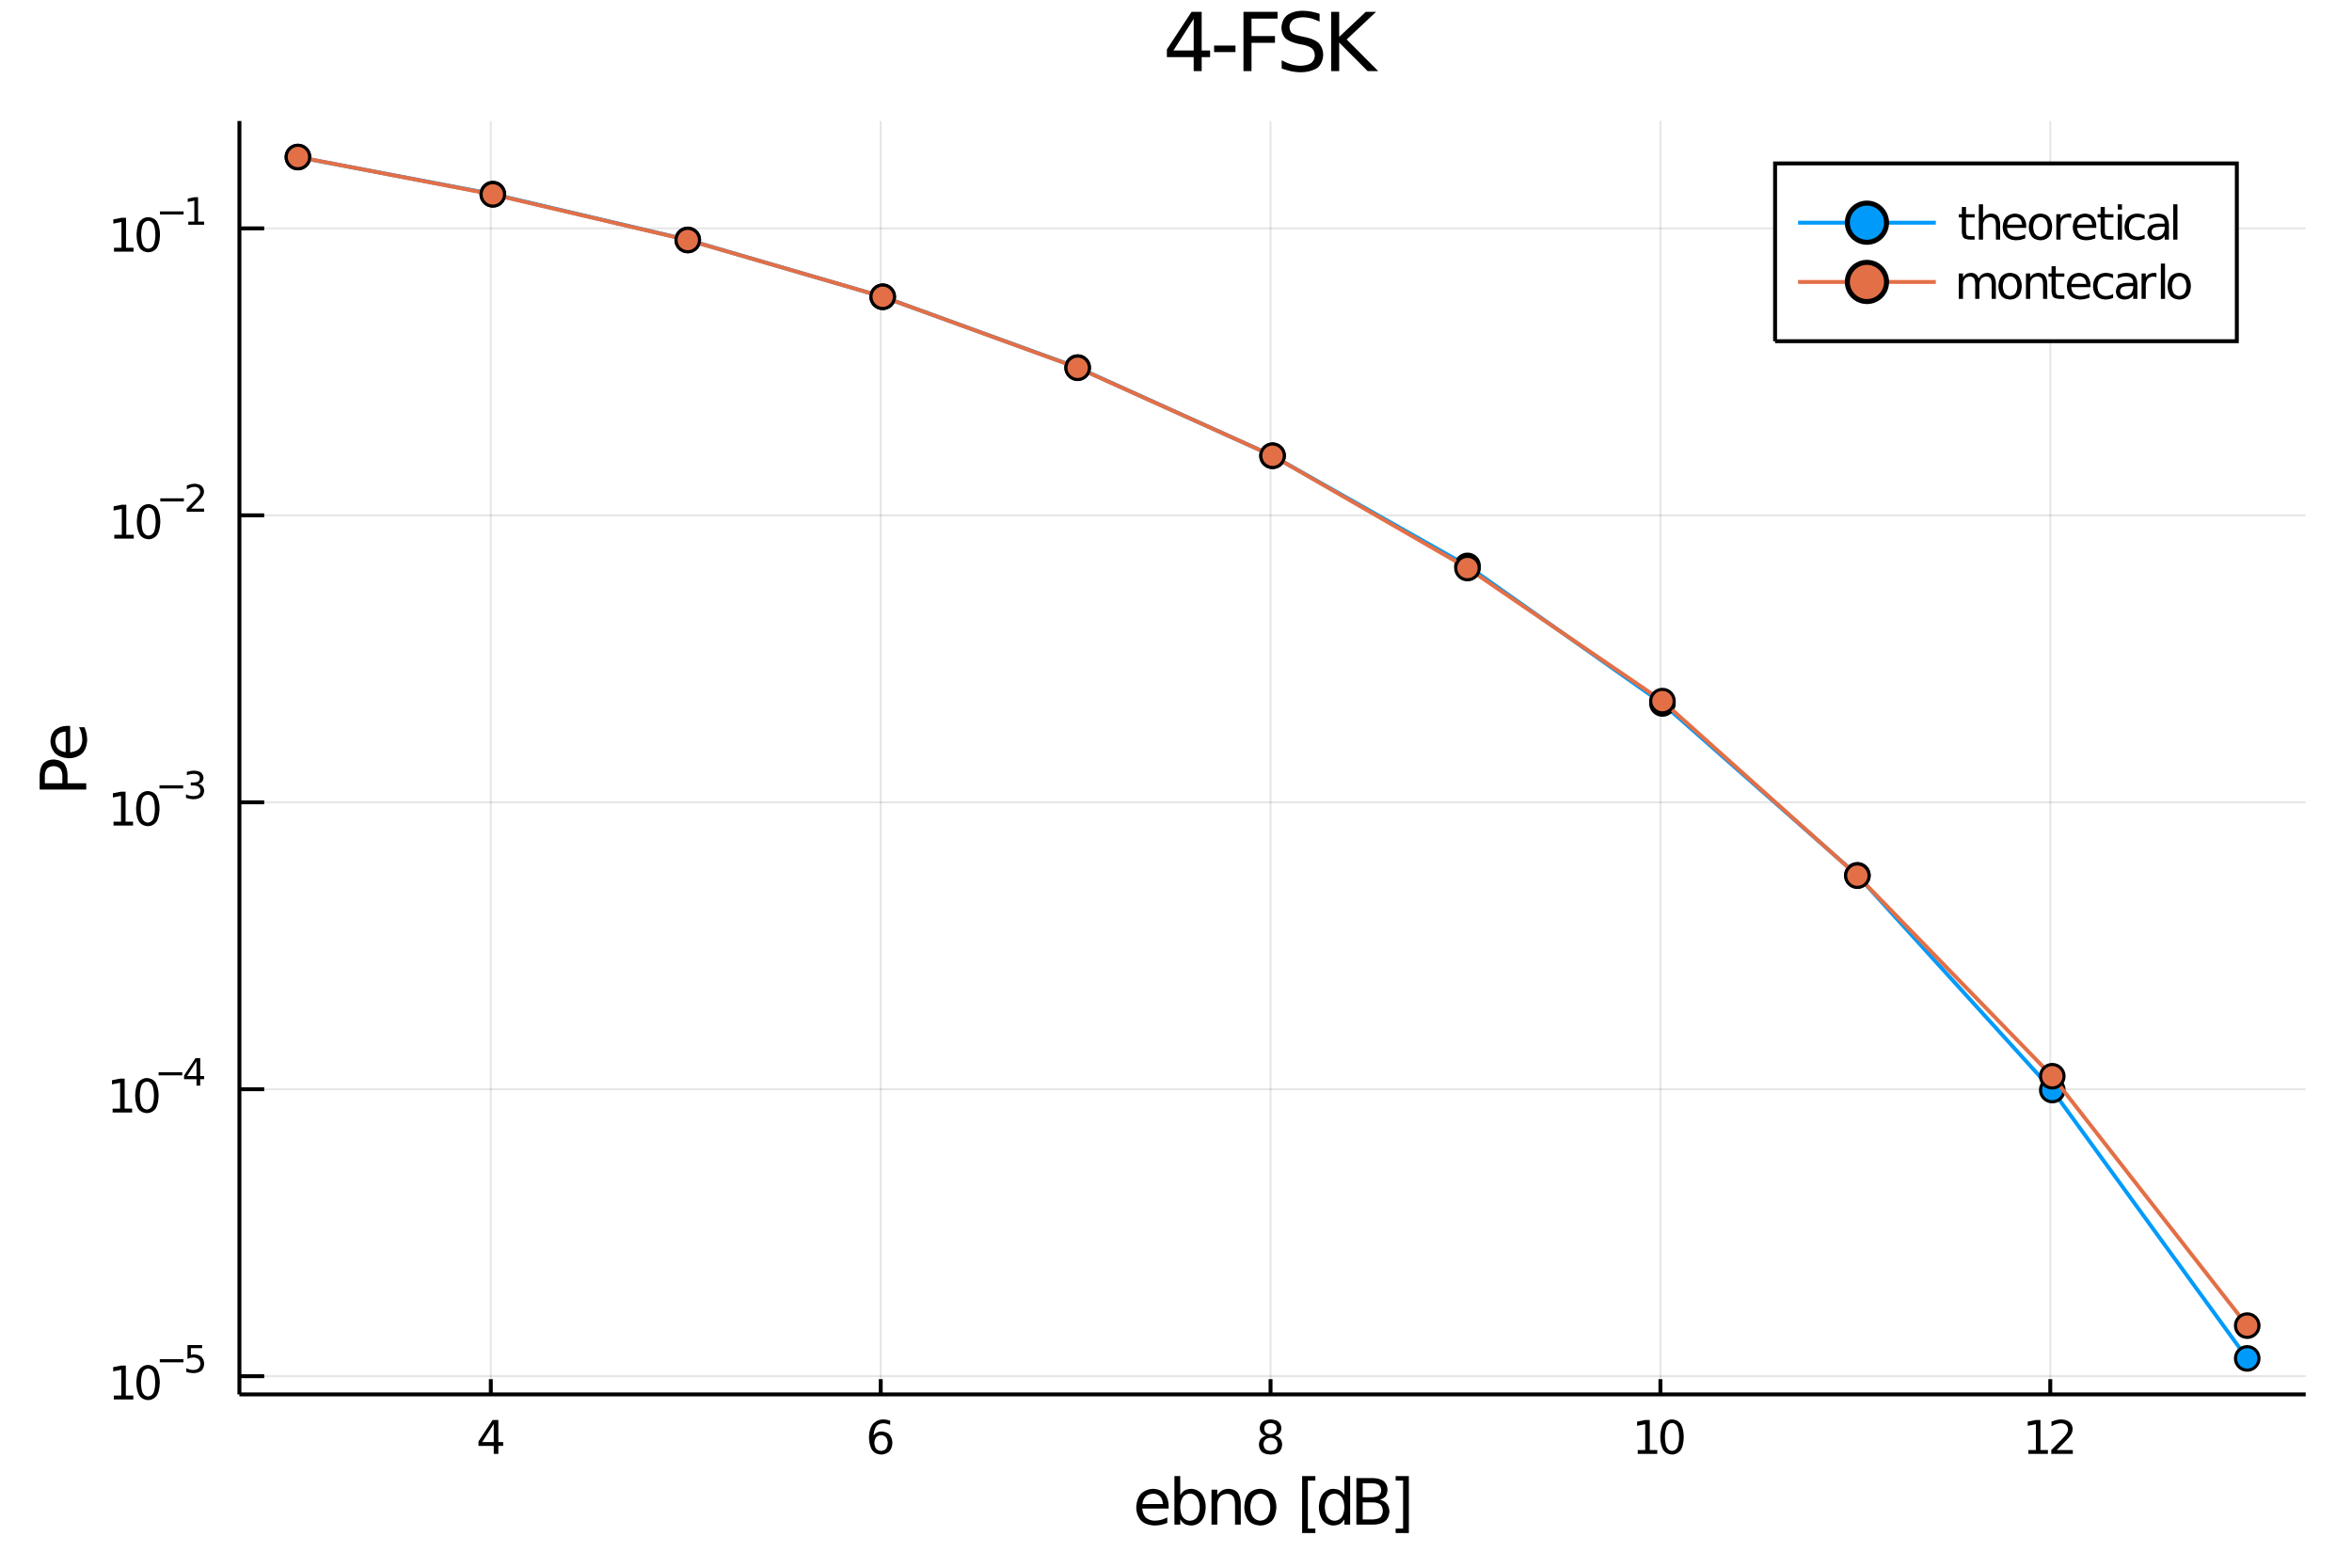 <?xml version="1.0" encoding="UTF-8"?>
<svg xmlns="http://www.w3.org/2000/svg" xmlns:xlink="http://www.w3.org/1999/xlink" width="600pt" height="400pt" viewBox="0 0 600 400" version="1.1">
<g id="surface1">
<rect x="0" y="0" width="600" height="400" style="fill:rgb(100%,100%,100%);fill-opacity:1;stroke:none;"/>
<path style=" stroke:none;fill-rule:evenodd;fill:rgb(100%,100%,100%);fill-opacity:1;" d="M 61.078 355.789 L 588.191 355.789 L 588.191 30.871 L 61.078 30.871 "/>
<path style="fill:none;stroke-width:0.5;stroke-linecap:butt;stroke-linejoin:miter;stroke:rgb(0%,0%,0%);stroke-opacity:0.098;stroke-miterlimit:10;" d="M 125.211 44.211 L 125.211 369.129 " transform="matrix(1,0,0,-1,0,400)"/>
<path style="fill:none;stroke-width:0.5;stroke-linecap:butt;stroke-linejoin:miter;stroke:rgb(0%,0%,0%);stroke-opacity:0.098;stroke-miterlimit:10;" d="M 224.672 44.211 L 224.672 369.129 " transform="matrix(1,0,0,-1,0,400)"/>
<path style="fill:none;stroke-width:0.5;stroke-linecap:butt;stroke-linejoin:miter;stroke:rgb(0%,0%,0%);stroke-opacity:0.098;stroke-miterlimit:10;" d="M 324.121 44.211 L 324.121 369.129 " transform="matrix(1,0,0,-1,0,400)"/>
<path style="fill:none;stroke-width:0.5;stroke-linecap:butt;stroke-linejoin:miter;stroke:rgb(0%,0%,0%);stroke-opacity:0.098;stroke-miterlimit:10;" d="M 423.578 44.211 L 423.578 369.129 " transform="matrix(1,0,0,-1,0,400)"/>
<path style="fill:none;stroke-width:0.5;stroke-linecap:butt;stroke-linejoin:miter;stroke:rgb(0%,0%,0%);stroke-opacity:0.098;stroke-miterlimit:10;" d="M 523.031 44.211 L 523.031 369.129 " transform="matrix(1,0,0,-1,0,400)"/>
<path style="fill:none;stroke-width:1;stroke-linecap:butt;stroke-linejoin:miter;stroke:rgb(0%,0%,0%);stroke-opacity:1;stroke-miterlimit:10;" d="M 61.078 44.211 L 588.191 44.211 " transform="matrix(1,0,0,-1,0,400)"/>
<path style="fill:none;stroke-width:1;stroke-linecap:butt;stroke-linejoin:miter;stroke:rgb(0%,0%,0%);stroke-opacity:1;stroke-miterlimit:10;" d="M 125.211 44.211 L 125.211 48.102 " transform="matrix(1,0,0,-1,0,400)"/>
<path style="fill:none;stroke-width:1;stroke-linecap:butt;stroke-linejoin:miter;stroke:rgb(0%,0%,0%);stroke-opacity:1;stroke-miterlimit:10;" d="M 224.672 44.211 L 224.672 48.102 " transform="matrix(1,0,0,-1,0,400)"/>
<path style="fill:none;stroke-width:1;stroke-linecap:butt;stroke-linejoin:miter;stroke:rgb(0%,0%,0%);stroke-opacity:1;stroke-miterlimit:10;" d="M 324.121 44.211 L 324.121 48.102 " transform="matrix(1,0,0,-1,0,400)"/>
<path style="fill:none;stroke-width:1;stroke-linecap:butt;stroke-linejoin:miter;stroke:rgb(0%,0%,0%);stroke-opacity:1;stroke-miterlimit:10;" d="M 423.578 44.211 L 423.578 48.102 " transform="matrix(1,0,0,-1,0,400)"/>
<path style="fill:none;stroke-width:1;stroke-linecap:butt;stroke-linejoin:miter;stroke:rgb(0%,0%,0%);stroke-opacity:1;stroke-miterlimit:10;" d="M 523.031 44.211 L 523.031 48.102 " transform="matrix(1,0,0,-1,0,400)"/>
<path style=" stroke:none;fill-rule:evenodd;fill:rgb(0%,0%,0%);fill-opacity:1;" d="M 125.961 363.34 L 123.012 367.949 L 125.961 367.949 L 125.961 363.34 M 125.66 362.32 L 127.129 362.32 L 127.129 367.949 L 128.359 367.949 L 128.359 368.93 L 127.129 368.93 L 127.129 370.961 L 125.961 370.961 L 125.961 368.93 L 122.059 368.93 L 122.059 367.801 Z M 125.66 362.32 "/>
<path style=" stroke:none;fill-rule:evenodd;fill:rgb(0%,0%,0%);fill-opacity:1;" d="M 224.77 366.18 C 224.77 366.18 223.98 366.18 223.52 366.719 C 223.52 366.719 223.059 367.25 223.059 368.191 C 223.059 368.191 223.059 369.121 223.52 369.672 C 223.52 369.672 223.98 370.199 224.77 370.199 C 224.77 370.199 225.551 370.199 226.012 369.672 C 226.012 369.672 226.469 369.121 226.469 368.191 C 226.469 368.191 226.469 367.25 226.012 366.719 C 226.012 366.719 225.551 366.18 224.77 366.18 M 227.09 362.512 L 227.09 363.578 C 227.09 363.578 226.648 363.371 226.199 363.262 C 226.199 363.262 225.75 363.148 225.309 363.148 C 225.309 363.148 224.148 363.148 223.539 363.93 C 223.539 363.93 222.93 364.711 222.852 366.289 C 222.852 366.289 223.191 365.789 223.699 365.52 C 223.699 365.52 224.219 365.25 224.84 365.25 C 224.84 365.25 226.141 365.25 226.891 366.039 C 226.891 366.039 227.648 366.828 227.648 368.191 C 227.648 368.191 227.648 369.52 226.859 370.328 C 226.859 370.328 226.07 371.129 224.77 371.129 C 224.77 371.129 223.27 371.129 222.48 369.98 C 222.48 369.98 221.68 368.828 221.68 366.648 C 221.68 366.648 221.68 364.602 222.648 363.391 C 222.648 363.391 223.629 362.172 225.262 362.172 C 225.262 362.172 225.699 362.172 226.148 362.25 C 226.148 362.25 226.602 362.34 227.09 362.512 Z M 227.09 362.512 "/>
<path style=" stroke:none;fill-rule:evenodd;fill:rgb(0%,0%,0%);fill-opacity:1;" d="M 324.121 366.859 C 324.121 366.859 323.289 366.859 322.809 367.309 C 322.809 367.309 322.328 367.75 322.328 368.531 C 322.328 368.531 322.328 369.309 322.809 369.762 C 322.809 369.762 323.289 370.199 324.121 370.199 C 324.121 370.199 324.949 370.199 325.43 369.762 C 325.43 369.762 325.91 369.309 325.91 368.531 C 325.91 368.531 325.91 367.75 325.43 367.309 C 325.43 367.309 324.961 366.859 324.121 366.859 M 322.949 366.359 C 322.949 366.359 322.199 366.18 321.781 365.66 C 321.781 365.66 321.359 365.148 321.359 364.41 C 321.359 364.41 321.359 363.371 322.102 362.77 C 322.102 362.77 322.84 362.172 324.121 362.172 C 324.121 362.172 325.41 362.172 326.148 362.77 C 326.148 362.77 326.879 363.371 326.879 364.41 C 326.879 364.41 326.879 365.148 326.461 365.66 C 326.461 365.66 326.039 366.18 325.301 366.359 C 325.301 366.359 326.141 366.559 326.609 367.129 C 326.609 367.129 327.078 367.699 327.078 368.531 C 327.078 368.531 327.078 369.789 326.309 370.461 C 326.309 370.461 325.551 371.129 324.121 371.129 C 324.121 371.129 322.691 371.129 321.922 370.461 C 321.922 370.461 321.16 369.789 321.16 368.531 C 321.16 368.531 321.16 367.699 321.629 367.129 C 321.629 367.129 322.109 366.559 322.949 366.359 M 322.52 364.52 C 322.52 364.52 322.52 365.191 322.941 365.559 C 322.941 365.559 323.359 365.941 324.121 365.941 C 324.121 365.941 324.871 365.941 325.301 365.559 C 325.301 365.559 325.719 365.191 325.719 364.52 C 325.719 364.52 325.719 363.84 325.301 363.469 C 325.301 363.469 324.871 363.09 324.121 363.09 C 324.121 363.09 323.359 363.09 322.941 363.469 C 322.941 363.469 322.52 363.84 322.52 364.52 Z M 322.52 364.52 "/>
<path style=" stroke:none;fill-rule:evenodd;fill:rgb(0%,0%,0%);fill-opacity:1;" d="M 417.789 369.98 L 419.699 369.98 L 419.699 363.391 L 417.629 363.801 L 417.629 362.738 L 419.691 362.32 L 420.859 362.32 L 420.859 369.98 L 422.77 369.98 L 422.77 370.961 L 417.789 370.961 Z M 417.789 369.98 "/>
<path style=" stroke:none;fill-rule:evenodd;fill:rgb(0%,0%,0%);fill-opacity:1;" d="M 426.539 363.09 C 426.539 363.09 425.641 363.09 425.18 363.98 C 425.18 363.98 424.73 364.871 424.73 366.648 C 424.73 366.648 424.73 368.43 425.18 369.32 C 425.18 369.32 425.641 370.199 426.539 370.199 C 426.539 370.199 427.449 370.199 427.898 369.32 C 427.898 369.32 428.359 368.43 428.359 366.648 C 428.359 366.648 428.359 364.871 427.898 363.98 C 427.898 363.98 427.449 363.09 426.539 363.09 M 426.539 362.172 C 426.539 362.172 427.988 362.172 428.762 363.32 C 428.762 363.32 429.52 364.461 429.52 366.648 C 429.52 366.648 429.52 368.828 428.762 369.98 C 428.762 369.98 427.988 371.129 426.539 371.129 C 426.539 371.129 425.09 371.129 424.32 369.98 C 424.32 369.98 423.551 368.828 423.551 366.648 C 423.551 366.648 423.551 364.461 424.32 363.32 C 424.32 363.32 425.09 362.172 426.539 362.172 Z M 426.539 362.172 "/>
<path style=" stroke:none;fill-rule:evenodd;fill:rgb(0%,0%,0%);fill-opacity:1;" d="M 517.449 369.98 L 519.359 369.98 L 519.359 363.391 L 517.281 363.801 L 517.281 362.738 L 519.352 362.32 L 520.52 362.32 L 520.52 369.98 L 522.43 369.98 L 522.43 370.961 L 517.449 370.961 Z M 517.449 369.98 "/>
<path style=" stroke:none;fill-rule:evenodd;fill:rgb(0%,0%,0%);fill-opacity:1;" d="M 524.699 369.98 L 528.781 369.98 L 528.781 370.961 L 523.289 370.961 L 523.289 369.98 C 523.289 369.98 523.961 369.289 525.109 368.129 C 525.109 368.129 526.262 366.969 526.551 366.629 C 526.551 366.629 527.109 366 527.328 365.57 C 527.328 365.57 527.559 365.129 527.559 364.711 C 527.559 364.711 527.559 364.02 527.07 363.578 C 527.07 363.578 526.59 363.148 525.82 363.148 C 525.82 363.148 525.27 363.148 524.648 363.34 C 524.648 363.34 524.051 363.531 523.352 363.922 L 523.352 362.738 C 523.352 362.738 524.059 362.461 524.672 362.309 C 524.672 362.309 525.289 362.172 525.789 362.172 C 525.789 362.172 527.141 362.172 527.941 362.84 C 527.941 362.84 528.73 363.512 528.73 364.629 C 528.73 364.629 528.73 365.16 528.531 365.641 C 528.531 365.641 528.328 366.121 527.809 366.77 C 527.809 366.77 527.66 366.941 526.891 367.738 C 526.891 367.738 526.109 368.539 524.699 369.98 Z M 524.699 369.98 "/>
<path style=" stroke:none;fill-rule:evenodd;fill:rgb(0%,0%,0%);fill-opacity:1;" d="M 298.121 384.191 L 298.121 384.91 L 291.391 384.91 C 291.391 384.91 291.488 386.422 292.301 387.211 C 292.301 387.211 293.121 388 294.57 388 C 294.57 388 295.422 388 296.211 387.789 C 296.211 387.789 297 387.59 297.781 387.172 L 297.781 388.559 C 297.781 388.559 296.988 388.891 296.172 389.07 C 296.172 389.07 295.34 389.238 294.488 389.238 C 294.488 389.238 292.352 389.238 291.109 388 C 291.109 388 289.859 386.762 289.859 384.641 C 289.859 384.641 289.859 382.449 291.039 381.172 C 291.039 381.172 292.23 379.879 294.23 379.879 C 294.23 379.879 296.031 379.879 297.07 381.051 C 297.07 381.051 298.121 382.199 298.121 384.191 M 296.66 383.762 C 296.66 383.762 296.641 382.559 295.98 381.84 C 295.98 381.84 295.328 381.129 294.25 381.129 C 294.25 381.129 293.02 381.129 292.281 381.82 C 292.281 381.82 291.551 382.512 291.441 383.77 Z M 296.66 383.762 "/>
<path style=" stroke:none;fill-rule:evenodd;fill:rgb(0%,0%,0%);fill-opacity:1;" d="M 306.059 384.559 C 306.059 384.559 306.059 382.949 305.391 382.031 C 305.391 382.031 304.73 381.109 303.57 381.109 C 303.57 381.109 302.398 381.109 301.738 382.031 C 301.738 382.031 301.078 382.949 301.078 384.559 C 301.078 384.559 301.078 386.18 301.738 387.102 C 301.738 387.102 302.398 388.02 303.57 388.02 C 303.57 388.02 304.73 388.02 305.391 387.102 C 305.391 387.102 306.059 386.18 306.059 384.559 M 301.078 381.449 C 301.078 381.449 301.539 380.66 302.238 380.27 C 302.238 380.27 302.949 379.879 303.922 379.879 C 303.922 379.879 305.551 379.879 306.559 381.172 C 306.559 381.172 307.578 382.461 307.578 384.559 C 307.578 384.559 307.578 386.66 306.559 387.949 C 306.559 387.949 305.551 389.238 303.922 389.238 C 303.922 389.238 302.949 389.238 302.238 388.859 C 302.238 388.859 301.539 388.469 301.078 387.672 L 301.078 389.012 L 299.602 389.012 L 299.602 376.629 L 301.078 376.629 Z M 301.078 381.449 "/>
<path style=" stroke:none;fill-rule:evenodd;fill:rgb(0%,0%,0%);fill-opacity:1;" d="M 316.52 383.629 L 316.52 389.012 L 315.059 389.012 L 315.059 383.68 C 315.059 383.68 315.059 382.41 314.559 381.789 C 314.559 381.789 314.07 381.16 313.078 381.16 C 313.078 381.16 311.898 381.16 311.211 381.91 C 311.211 381.91 310.531 382.672 310.531 383.969 L 310.531 389.012 L 309.059 389.012 L 309.059 380.102 L 310.531 380.102 L 310.531 381.48 C 310.531 381.48 311.051 380.68 311.762 380.281 C 311.762 380.281 312.48 379.879 313.41 379.879 C 313.41 379.879 314.949 379.879 315.73 380.84 C 315.73 380.84 316.52 381.789 316.52 383.629 Z M 316.52 383.629 "/>
<path style=" stroke:none;fill-rule:evenodd;fill:rgb(0%,0%,0%);fill-opacity:1;" d="M 321.512 381.129 C 321.512 381.129 320.328 381.129 319.648 382.051 C 319.648 382.051 318.961 382.961 318.961 384.559 C 318.961 384.559 318.961 386.16 319.641 387.09 C 319.641 387.09 320.32 388 321.512 388 C 321.512 388 322.68 388 323.359 387.078 C 323.359 387.078 324.051 386.148 324.051 384.559 C 324.051 384.559 324.051 382.98 323.359 382.059 C 323.359 382.059 322.68 381.129 321.512 381.129 M 321.512 379.879 C 321.512 379.879 323.422 379.879 324.512 381.129 C 324.512 381.129 325.602 382.371 325.602 384.559 C 325.602 384.559 325.602 386.75 324.512 388 C 324.512 388 323.422 389.238 321.512 389.238 C 321.512 389.238 319.59 389.238 318.5 388 C 318.5 388 317.422 386.75 317.422 384.559 C 317.422 384.559 317.422 382.371 318.5 381.129 C 318.5 381.129 319.59 379.879 321.512 379.879 Z M 321.512 379.879 "/>
<path style=" stroke:none;fill-rule:evenodd;fill:rgb(0%,0%,0%);fill-opacity:1;" d="M 332.18 376.629 L 335.551 376.629 L 335.551 377.77 L 333.641 377.77 L 333.641 390.02 L 335.551 390.02 L 335.551 391.16 L 332.18 391.16 Z M 332.18 376.629 "/>
<path style=" stroke:none;fill-rule:evenodd;fill:rgb(0%,0%,0%);fill-opacity:1;" d="M 342.949 381.449 L 342.949 376.629 L 344.422 376.629 L 344.422 389.012 L 342.949 389.012 L 342.949 387.672 C 342.949 387.672 342.488 388.469 341.781 388.859 C 341.781 388.859 341.078 389.238 340.102 389.238 C 340.102 389.238 338.48 389.238 337.461 387.949 C 337.461 387.949 336.449 386.66 336.449 384.559 C 336.449 384.559 336.449 382.461 337.461 381.172 C 337.461 381.172 338.48 379.879 340.102 379.879 C 340.102 379.879 341.078 379.879 341.781 380.27 C 341.781 380.27 342.488 380.66 342.949 381.449 M 337.969 384.559 C 337.969 384.559 337.969 386.18 338.629 387.102 C 338.629 387.102 339.289 388.02 340.461 388.02 C 340.461 388.02 341.621 388.02 342.289 387.102 C 342.289 387.102 342.949 386.18 342.949 384.559 C 342.949 384.559 342.949 382.949 342.289 382.031 C 342.289 382.031 341.621 381.109 340.461 381.109 C 340.461 381.109 339.289 381.109 338.629 382.031 C 338.629 382.031 337.969 382.949 337.969 384.559 Z M 337.969 384.559 "/>
<path style=" stroke:none;fill-rule:evenodd;fill:rgb(0%,0%,0%);fill-opacity:1;" d="M 347.629 383.34 L 347.629 387.691 L 350.199 387.691 C 350.199 387.691 351.5 387.691 352.121 387.16 C 352.121 387.16 352.75 386.621 352.75 385.512 C 352.75 385.512 352.75 384.398 352.121 383.871 C 352.121 383.871 351.5 383.34 350.199 383.34 L 347.629 383.34 M 347.629 378.449 L 347.629 382.031 L 350 382.031 C 350 382.031 351.18 382.031 351.75 381.59 C 351.75 381.59 352.34 381.148 352.34 380.238 C 352.34 380.238 352.34 379.34 351.75 378.898 C 351.75 378.898 351.18 378.449 350 378.449 L 347.629 378.449 M 346.02 377.129 L 350.121 377.129 C 350.121 377.129 351.961 377.129 352.961 377.891 C 352.961 377.891 353.949 378.66 353.949 380.07 C 353.949 380.07 353.949 381.16 353.441 381.801 C 353.441 381.801 352.93 382.449 351.949 382.609 C 351.949 382.609 353.129 382.859 353.781 383.672 C 353.781 383.672 354.441 384.48 354.441 385.68 C 354.441 385.68 354.441 387.281 353.359 388.141 C 353.359 388.141 352.281 389.012 350.281 389.012 L 346.02 389.012 Z M 346.02 377.129 "/>
<path style=" stroke:none;fill-rule:evenodd;fill:rgb(0%,0%,0%);fill-opacity:1;" d="M 359.398 376.629 L 359.398 391.16 L 356.031 391.16 L 356.031 390.02 L 357.93 390.02 L 357.93 377.77 L 356.031 377.77 L 356.031 376.629 Z M 359.398 376.629 "/>
<path style="fill:none;stroke-width:0.5;stroke-linecap:butt;stroke-linejoin:miter;stroke:rgb(0%,0%,0%);stroke-opacity:0.098;stroke-miterlimit:10;" d="M 61.078 48.859 L 588.191 48.859 " transform="matrix(1,0,0,-1,0,400)"/>
<path style="fill:none;stroke-width:0.5;stroke-linecap:butt;stroke-linejoin:miter;stroke:rgb(0%,0%,0%);stroke-opacity:0.098;stroke-miterlimit:10;" d="M 61.078 122.078 L 588.191 122.078 " transform="matrix(1,0,0,-1,0,400)"/>
<path style="fill:none;stroke-width:0.5;stroke-linecap:butt;stroke-linejoin:miter;stroke:rgb(0%,0%,0%);stroke-opacity:0.098;stroke-miterlimit:10;" d="M 61.078 195.289 L 588.191 195.289 " transform="matrix(1,0,0,-1,0,400)"/>
<path style="fill:none;stroke-width:0.5;stroke-linecap:butt;stroke-linejoin:miter;stroke:rgb(0%,0%,0%);stroke-opacity:0.098;stroke-miterlimit:10;" d="M 61.078 268.512 L 588.191 268.512 " transform="matrix(1,0,0,-1,0,400)"/>
<path style="fill:none;stroke-width:0.5;stroke-linecap:butt;stroke-linejoin:miter;stroke:rgb(0%,0%,0%);stroke-opacity:0.098;stroke-miterlimit:10;" d="M 61.078 341.73 L 588.191 341.73 " transform="matrix(1,0,0,-1,0,400)"/>
<path style="fill:none;stroke-width:1;stroke-linecap:butt;stroke-linejoin:miter;stroke:rgb(0%,0%,0%);stroke-opacity:1;stroke-miterlimit:10;" d="M 61.078 44.211 L 61.078 369.129 " transform="matrix(1,0,0,-1,0,400)"/>
<path style="fill:none;stroke-width:1;stroke-linecap:butt;stroke-linejoin:miter;stroke:rgb(0%,0%,0%);stroke-opacity:1;stroke-miterlimit:10;" d="M 61.078 48.859 L 67.398 48.859 " transform="matrix(1,0,0,-1,0,400)"/>
<path style="fill:none;stroke-width:1;stroke-linecap:butt;stroke-linejoin:miter;stroke:rgb(0%,0%,0%);stroke-opacity:1;stroke-miterlimit:10;" d="M 61.078 122.078 L 67.398 122.078 " transform="matrix(1,0,0,-1,0,400)"/>
<path style="fill:none;stroke-width:1;stroke-linecap:butt;stroke-linejoin:miter;stroke:rgb(0%,0%,0%);stroke-opacity:1;stroke-miterlimit:10;" d="M 61.078 195.289 L 67.398 195.289 " transform="matrix(1,0,0,-1,0,400)"/>
<path style="fill:none;stroke-width:1;stroke-linecap:butt;stroke-linejoin:miter;stroke:rgb(0%,0%,0%);stroke-opacity:1;stroke-miterlimit:10;" d="M 61.078 268.512 L 67.398 268.512 " transform="matrix(1,0,0,-1,0,400)"/>
<path style="fill:none;stroke-width:1;stroke-linecap:butt;stroke-linejoin:miter;stroke:rgb(0%,0%,0%);stroke-opacity:1;stroke-miterlimit:10;" d="M 61.078 341.73 L 67.398 341.73 " transform="matrix(1,0,0,-1,0,400)"/>
<path style=" stroke:none;fill-rule:evenodd;fill:rgb(0%,0%,0%);fill-opacity:1;" d="M 29.031 356.078 L 30.941 356.078 L 30.941 349.488 L 28.871 349.91 L 28.871 348.84 L 30.93 348.43 L 32.102 348.43 L 32.102 356.078 L 34.012 356.078 L 34.012 357.07 L 29.031 357.07 Z M 29.031 356.078 "/>
<path style=" stroke:none;fill-rule:evenodd;fill:rgb(0%,0%,0%);fill-opacity:1;" d="M 37.781 349.199 C 37.781 349.199 36.879 349.199 36.422 350.09 C 36.422 350.09 35.969 350.969 35.969 352.762 C 35.969 352.762 35.969 354.531 36.422 355.422 C 36.422 355.422 36.879 356.309 37.781 356.309 C 37.781 356.309 38.691 356.309 39.141 355.422 C 39.141 355.422 39.602 354.531 39.602 352.762 C 39.602 352.762 39.602 350.969 39.141 350.09 C 39.141 350.09 38.691 349.199 37.781 349.199 M 37.781 348.27 C 37.781 348.27 39.23 348.27 39.988 349.422 C 39.988 349.422 40.762 350.57 40.762 352.762 C 40.762 352.762 40.762 354.941 39.988 356.09 C 39.988 356.09 39.23 357.238 37.781 357.238 C 37.781 357.238 36.328 357.238 35.559 356.09 C 35.559 356.09 34.789 354.941 34.789 352.762 C 34.789 352.762 34.789 350.57 35.559 349.422 C 35.559 349.422 36.328 348.27 37.781 348.27 Z M 37.781 348.27 "/>
<path style=" stroke:none;fill-rule:evenodd;fill:rgb(0%,0%,0%);fill-opacity:1;" d="M 40.762 346.801 L 46.789 346.801 L 46.789 347.602 L 40.762 347.602 Z M 40.762 346.801 "/>
<path style=" stroke:none;fill-rule:evenodd;fill:rgb(0%,0%,0%);fill-opacity:1;" d="M 47.828 343.199 L 51.559 343.199 L 51.559 343.988 L 48.699 343.988 L 48.699 345.719 C 48.699 345.719 48.91 345.648 49.109 345.609 C 49.109 345.609 49.32 345.57 49.531 345.57 C 49.531 345.57 50.699 345.57 51.391 346.219 C 51.391 346.219 52.078 346.859 52.078 347.961 C 52.078 347.961 52.078 349.102 51.371 349.73 C 51.371 349.73 50.672 350.352 49.379 350.352 C 49.379 350.352 48.941 350.352 48.48 350.281 C 48.48 350.281 48.02 350.199 47.531 350.051 L 47.531 349.102 C 47.531 349.102 47.961 349.328 48.41 349.441 C 48.41 349.441 48.859 349.551 49.359 349.551 C 49.359 349.551 50.18 349.551 50.648 349.121 C 50.648 349.121 51.129 348.699 51.129 347.961 C 51.129 347.961 51.129 347.23 50.648 346.801 C 50.648 346.801 50.18 346.371 49.359 346.371 C 49.359 346.371 48.98 346.371 48.602 346.461 C 48.602 346.461 48.23 346.539 47.828 346.719 Z M 47.828 343.199 "/>
<path style=" stroke:none;fill-rule:evenodd;fill:rgb(0%,0%,0%);fill-opacity:1;" d="M 28.73 282.871 L 30.641 282.871 L 30.641 276.281 L 28.57 276.691 L 28.57 275.629 L 30.629 275.211 L 31.801 275.211 L 31.801 282.871 L 33.711 282.871 L 33.711 283.852 L 28.73 283.852 Z M 28.73 282.871 "/>
<path style=" stroke:none;fill-rule:evenodd;fill:rgb(0%,0%,0%);fill-opacity:1;" d="M 37.48 275.98 C 37.48 275.98 36.57 275.98 36.121 276.871 C 36.121 276.871 35.672 277.762 35.672 279.539 C 35.672 279.539 35.672 281.32 36.121 282.211 C 36.121 282.211 36.57 283.09 37.48 283.09 C 37.48 283.09 38.391 283.09 38.84 282.211 C 38.84 282.211 39.289 281.32 39.289 279.539 C 39.289 279.539 39.289 277.762 38.84 276.871 C 38.84 276.871 38.391 275.98 37.48 275.98 M 37.48 275.059 C 37.48 275.059 38.93 275.059 39.691 276.211 C 39.691 276.211 40.461 277.352 40.461 279.539 C 40.461 279.539 40.461 281.719 39.691 282.871 C 39.691 282.871 38.93 284.02 37.48 284.02 C 37.48 284.02 36.02 284.02 35.25 282.871 C 35.25 282.871 34.488 281.719 34.488 279.539 C 34.488 279.539 34.488 277.352 35.25 276.211 C 35.25 276.211 36.02 275.059 37.48 275.059 Z M 37.48 275.059 "/>
<path style=" stroke:none;fill-rule:evenodd;fill:rgb(0%,0%,0%);fill-opacity:1;" d="M 40.461 273.578 L 46.488 273.578 L 46.488 274.379 L 40.461 274.379 Z M 40.461 273.578 "/>
<path style=" stroke:none;fill-rule:evenodd;fill:rgb(0%,0%,0%);fill-opacity:1;" d="M 50.129 270.809 L 47.73 274.559 L 50.129 274.559 L 50.129 270.809 M 49.879 269.98 L 51.078 269.98 L 51.078 274.559 L 52.078 274.559 L 52.078 275.352 L 51.078 275.352 L 51.078 277 L 50.129 277 L 50.129 275.352 L 46.961 275.352 L 46.961 274.43 Z M 49.879 269.98 "/>
<path style=" stroke:none;fill-rule:evenodd;fill:rgb(0%,0%,0%);fill-opacity:1;" d="M 28.961 209.648 L 30.871 209.648 L 30.871 203.059 L 28.801 203.48 L 28.801 202.41 L 30.859 202 L 32.031 202 L 32.031 209.648 L 33.941 209.648 L 33.941 210.641 L 28.961 210.641 Z M 28.961 209.648 "/>
<path style=" stroke:none;fill-rule:evenodd;fill:rgb(0%,0%,0%);fill-opacity:1;" d="M 37.711 202.77 C 37.711 202.77 36.801 202.77 36.352 203.66 C 36.352 203.66 35.898 204.539 35.898 206.328 C 35.898 206.328 35.898 208.102 36.352 208.988 C 36.352 208.988 36.801 209.879 37.711 209.879 C 37.711 209.879 38.621 209.879 39.07 208.988 C 39.07 208.988 39.52 208.102 39.52 206.328 C 39.52 206.328 39.52 204.539 39.07 203.66 C 39.07 203.66 38.621 202.77 37.711 202.77 M 37.711 201.84 C 37.711 201.84 39.16 201.84 39.922 202.988 C 39.922 202.988 40.691 204.141 40.691 206.328 C 40.691 206.328 40.691 208.512 39.922 209.66 C 39.922 209.66 39.16 210.801 37.711 210.801 C 37.711 210.801 36.25 210.801 35.488 209.66 C 35.488 209.66 34.719 208.512 34.719 206.328 C 34.719 206.328 34.719 204.141 35.488 202.988 C 35.488 202.988 36.25 201.84 37.711 201.84 Z M 37.711 201.84 "/>
<path style=" stroke:none;fill-rule:evenodd;fill:rgb(0%,0%,0%);fill-opacity:1;" d="M 40.691 200.371 L 46.719 200.371 L 46.719 201.172 L 40.691 201.172 Z M 40.691 200.371 "/>
<path style=" stroke:none;fill-rule:evenodd;fill:rgb(0%,0%,0%);fill-opacity:1;" d="M 50.629 200 C 50.629 200 51.309 200.148 51.691 200.609 C 51.691 200.609 52.078 201.07 52.078 201.738 C 52.078 201.738 52.078 202.781 51.359 203.352 C 51.359 203.352 50.648 203.922 49.328 203.922 C 49.328 203.922 48.891 203.922 48.422 203.828 C 48.422 203.828 47.949 203.75 47.449 203.57 L 47.449 202.66 C 47.449 202.66 47.852 202.891 48.32 203 C 48.32 203 48.789 203.121 49.301 203.121 C 49.301 203.121 50.199 203.121 50.66 202.77 C 50.66 202.77 51.129 202.422 51.129 201.738 C 51.129 201.738 51.129 201.121 50.691 200.781 C 50.691 200.781 50.262 200.422 49.488 200.422 L 48.672 200.422 L 48.672 199.641 L 49.52 199.641 C 49.52 199.641 50.219 199.641 50.602 199.359 C 50.602 199.359 50.969 199.078 50.969 198.559 C 50.969 198.559 50.969 198.02 50.578 197.73 C 50.578 197.73 50.199 197.441 49.488 197.441 C 49.488 197.441 49.102 197.441 48.648 197.52 C 48.648 197.52 48.199 197.609 47.672 197.781 L 47.672 196.941 C 47.672 196.941 48.211 196.789 48.68 196.711 C 48.68 196.711 49.148 196.641 49.57 196.641 C 49.57 196.641 50.648 196.641 51.281 197.129 C 51.281 197.129 51.91 197.621 51.91 198.461 C 51.91 198.461 51.91 199.039 51.578 199.441 C 51.578 199.441 51.238 199.84 50.629 200 Z M 50.629 200 "/>
<path style=" stroke:none;fill-rule:evenodd;fill:rgb(0%,0%,0%);fill-opacity:1;" d="M 29.16 136.441 L 31.07 136.441 L 31.07 129.852 L 28.988 130.262 L 28.988 129.199 L 31.051 128.781 L 32.219 128.781 L 32.219 136.441 L 34.129 136.441 L 34.129 137.422 L 29.16 137.422 Z M 29.16 136.441 "/>
<path style=" stroke:none;fill-rule:evenodd;fill:rgb(0%,0%,0%);fill-opacity:1;" d="M 37.898 129.551 C 37.898 129.551 37 129.551 36.539 130.441 C 36.539 130.441 36.09 131.328 36.09 133.109 C 36.09 133.109 36.09 134.891 36.539 135.781 C 36.539 135.781 37 136.66 37.898 136.66 C 37.898 136.66 38.809 136.66 39.262 135.781 C 39.262 135.781 39.719 134.891 39.719 133.109 C 39.719 133.109 39.719 131.328 39.262 130.441 C 39.262 130.441 38.809 129.551 37.898 129.551 M 37.898 128.629 C 37.898 128.629 39.352 128.629 40.121 129.781 C 40.121 129.781 40.891 130.922 40.891 133.109 C 40.891 133.109 40.891 135.289 40.121 136.441 C 40.121 136.441 39.352 137.59 37.898 137.59 C 37.898 137.59 36.449 137.59 35.68 136.441 C 35.68 136.441 34.91 135.289 34.91 133.109 C 34.91 133.109 34.91 130.922 35.68 129.781 C 35.68 129.781 36.449 128.629 37.898 128.629 Z M 37.898 128.629 "/>
<path style=" stroke:none;fill-rule:evenodd;fill:rgb(0%,0%,0%);fill-opacity:1;" d="M 40.891 127.148 L 46.91 127.148 L 46.91 127.949 L 40.891 127.949 Z M 40.891 127.148 "/>
<path style=" stroke:none;fill-rule:evenodd;fill:rgb(0%,0%,0%);fill-opacity:1;" d="M 48.762 129.77 L 52.078 129.77 L 52.078 130.57 L 47.621 130.57 L 47.621 129.77 C 47.621 129.77 48.16 129.211 49.09 128.27 C 49.09 128.27 50.031 127.32 50.27 127.051 C 50.27 127.051 50.719 126.539 50.898 126.191 C 50.898 126.191 51.078 125.828 51.078 125.488 C 51.078 125.488 51.078 124.93 50.691 124.57 C 50.691 124.57 50.301 124.219 49.672 124.219 C 49.672 124.219 49.219 124.219 48.719 124.379 C 48.719 124.379 48.23 124.531 47.672 124.852 L 47.672 123.891 C 47.672 123.891 48.238 123.66 48.738 123.539 C 48.738 123.539 49.238 123.422 49.648 123.422 C 49.648 123.422 50.738 123.422 51.391 123.969 C 51.391 123.969 52.039 124.512 52.039 125.43 C 52.039 125.43 52.039 125.859 51.871 126.25 C 51.871 126.25 51.711 126.629 51.289 127.16 C 51.289 127.16 51.172 127.301 50.539 127.949 C 50.539 127.949 49.91 128.602 48.762 129.77 Z M 48.762 129.77 "/>
<path style=" stroke:none;fill-rule:evenodd;fill:rgb(0%,0%,0%);fill-opacity:1;" d="M 29.078 63.219 L 30.988 63.219 L 30.988 56.629 L 28.91 57.051 L 28.91 55.98 L 30.98 55.57 L 32.148 55.57 L 32.148 63.219 L 34.059 63.219 L 34.059 64.211 L 29.078 64.211 Z M 29.078 63.219 "/>
<path style=" stroke:none;fill-rule:evenodd;fill:rgb(0%,0%,0%);fill-opacity:1;" d="M 37.82 56.34 C 37.82 56.34 36.922 56.34 36.469 57.23 C 36.469 57.23 36.012 58.109 36.012 59.891 C 36.012 59.891 36.012 61.672 36.469 62.559 C 36.469 62.559 36.922 63.449 37.82 63.449 C 37.82 63.449 38.73 63.449 39.18 62.559 C 39.18 62.559 39.641 61.672 39.641 59.891 C 39.641 59.891 39.641 58.109 39.18 57.23 C 39.18 57.23 38.73 56.34 37.82 56.34 M 37.82 55.41 C 37.82 55.41 39.281 55.41 40.039 56.559 C 40.039 56.559 40.809 57.711 40.809 59.891 C 40.809 59.891 40.809 62.078 40.039 63.23 C 40.039 63.23 39.281 64.371 37.82 64.371 C 37.82 64.371 36.371 64.371 35.602 63.23 C 35.602 63.23 34.84 62.078 34.84 59.891 C 34.84 59.891 34.84 57.711 35.602 56.559 C 35.602 56.559 36.371 55.41 37.82 55.41 Z M 37.82 55.41 "/>
<path style=" stroke:none;fill-rule:evenodd;fill:rgb(0%,0%,0%);fill-opacity:1;" d="M 40.809 53.941 L 46.84 53.941 L 46.84 54.73 L 40.809 54.73 Z M 40.809 53.941 "/>
<path style=" stroke:none;fill-rule:evenodd;fill:rgb(0%,0%,0%);fill-opacity:1;" d="M 48.031 56.551 L 49.578 56.551 L 49.578 51.199 L 47.898 51.539 L 47.898 50.672 L 49.578 50.328 L 50.531 50.328 L 50.531 56.551 L 52.078 56.551 L 52.078 57.352 L 48.031 57.352 Z M 48.031 56.551 "/>
<path style=" stroke:none;fill-rule:evenodd;fill:rgb(0%,0%,0%);fill-opacity:1;" d="M 11.441 199.852 L 15.91 199.852 L 15.91 197.828 C 15.91 197.828 15.91 196.711 15.328 196.09 C 15.328 196.09 14.738 195.48 13.672 195.48 C 13.672 195.48 12.602 195.48 12.02 196.09 C 12.02 196.09 11.441 196.711 11.441 197.828 L 11.441 199.852 M 10.121 201.461 L 10.121 197.828 C 10.121 197.828 10.121 195.828 11.031 194.809 C 11.031 194.809 11.93 193.789 13.672 193.789 C 13.672 193.789 15.43 193.789 16.328 194.809 C 16.328 194.809 17.23 195.828 17.23 197.828 L 17.23 199.852 L 22 199.852 L 22 201.461 Z M 10.121 201.461 "/>
<path style=" stroke:none;fill-rule:evenodd;fill:rgb(0%,0%,0%);fill-opacity:1;" d="M 17.18 185.211 L 17.898 185.211 L 17.898 191.941 C 17.898 191.941 19.41 191.84 20.199 191.031 C 20.199 191.031 20.988 190.211 20.988 188.762 C 20.988 188.762 20.988 187.91 20.781 187.121 C 20.781 187.121 20.578 186.328 20.16 185.551 L 21.551 185.551 C 21.551 185.551 21.879 186.34 22.059 187.16 C 22.059 187.16 22.23 187.988 22.23 188.84 C 22.23 188.84 22.23 190.98 20.988 192.23 C 20.988 192.23 19.75 193.469 17.629 193.469 C 17.629 193.469 15.441 193.469 14.16 192.289 C 14.16 192.289 12.871 191.102 12.871 189.102 C 12.871 189.102 12.871 187.301 14.039 186.262 C 14.039 186.262 15.191 185.211 17.18 185.211 M 16.75 186.672 C 16.75 186.672 15.551 186.691 14.828 187.352 C 14.828 187.352 14.121 188 14.121 189.078 C 14.121 189.078 14.121 190.309 14.809 191.051 C 14.809 191.051 15.5 191.781 16.762 191.891 Z M 16.75 186.672 "/>
<path style=" stroke:none;fill-rule:evenodd;fill:rgb(0%,0%,0%);fill-opacity:1;" d="M 304.512 4.809 L 299.352 12.879 L 304.512 12.879 L 304.512 4.809 M 303.969 3.02 L 306.551 3.02 L 306.551 12.879 L 308.699 12.879 L 308.699 14.578 L 306.551 14.578 L 306.551 18.141 L 304.512 18.141 L 304.512 14.578 L 297.68 14.578 L 297.68 12.602 Z M 303.969 3.02 "/>
<path style=" stroke:none;fill-rule:evenodd;fill:rgb(0%,0%,0%);fill-opacity:1;" d="M 309.719 11.629 L 315.172 11.629 L 315.172 13.289 L 309.719 13.289 Z M 309.719 11.629 "/>
<path style=" stroke:none;fill-rule:evenodd;fill:rgb(0%,0%,0%);fill-opacity:1;" d="M 317.211 3.02 L 325.898 3.02 L 325.898 4.75 L 319.262 4.75 L 319.262 9.199 L 325.25 9.199 L 325.25 10.922 L 319.262 10.922 L 319.262 18.141 L 317.211 18.141 Z M 317.211 3.02 "/>
<path style=" stroke:none;fill-rule:evenodd;fill:rgb(0%,0%,0%);fill-opacity:1;" d="M 336.629 3.52 L 336.629 5.52 C 336.629 5.52 335.469 4.961 334.441 4.68 C 334.441 4.68 333.398 4.41 332.441 4.41 C 332.441 4.41 330.77 4.41 329.859 5.059 C 329.859 5.059 328.961 5.711 328.961 6.898 C 328.961 6.898 328.961 7.91 329.551 8.422 C 329.551 8.422 330.16 8.93 331.84 9.238 L 333.078 9.5 C 333.078 9.5 335.371 9.93 336.449 11.031 C 336.449 11.031 337.551 12.129 337.551 13.969 C 337.551 13.969 337.551 16.172 336.07 17.301 C 336.07 17.301 334.602 18.441 331.75 18.441 C 331.75 18.441 330.68 18.441 329.461 18.191 C 329.461 18.191 328.262 17.949 326.961 17.48 L 326.961 15.371 C 326.961 15.371 328.211 16.07 329.398 16.422 C 329.398 16.422 330.602 16.781 331.75 16.781 C 331.75 16.781 333.5 16.781 334.461 16.09 C 334.461 16.09 335.41 15.398 335.41 14.121 C 335.41 14.121 335.41 13.012 334.719 12.379 C 334.719 12.379 334.039 11.75 332.48 11.441 L 331.238 11.199 C 331.238 11.199 328.949 10.738 327.922 9.77 C 327.922 9.77 326.898 8.801 326.898 7.059 C 326.898 7.059 326.898 5.059 328.309 3.91 C 328.309 3.91 329.73 2.75 332.211 2.75 C 332.211 2.75 333.27 2.75 334.379 2.941 C 334.379 2.941 335.48 3.141 336.629 3.52 Z M 336.629 3.52 "/>
<path style=" stroke:none;fill-rule:evenodd;fill:rgb(0%,0%,0%);fill-opacity:1;" d="M 339.578 3.02 L 341.629 3.02 L 341.629 9.41 L 348.41 3.02 L 351.039 3.02 L 343.539 10.07 L 351.578 18.141 L 348.891 18.141 L 341.629 10.859 L 341.629 18.141 L 339.578 18.141 Z M 339.578 3.02 "/>
<path style="fill:none;stroke-width:1;stroke-linecap:butt;stroke-linejoin:miter;stroke:rgb(0%,60.559%,97.87%);stroke-opacity:1;stroke-miterlimit:10;" d="M 76 359.922 L 125.719 350.48 L 175.449 338.789 L 225.18 324.281 L 274.91 306.219 L 324.629 283.711 L 374.359 255.609 L 424.09 220.512 L 473.82 176.66 L 523.539 121.871 L 573.27 53.398 " transform="matrix(1,0,0,-1,0,400)"/>
<path style="fill-rule:evenodd;fill:rgb(0%,60.559%,97.87%);fill-opacity:1;stroke-width:0.8;stroke-linecap:butt;stroke-linejoin:miter;stroke:rgb(0%,0%,0%);stroke-opacity:1;stroke-miterlimit:10;" d="M 76 362.922 C 74.34 362.922 73 361.578 73 359.922 C 73 358.262 74.34 356.922 76 356.922 C 77.648 356.922 79 358.262 79 359.922 C 79 361.578 77.648 362.922 76 362.922 Z M 76 362.922 " transform="matrix(1,0,0,-1,0,400)"/>
<path style="fill-rule:evenodd;fill:rgb(0%,60.559%,97.87%);fill-opacity:1;stroke-width:0.8;stroke-linecap:butt;stroke-linejoin:miter;stroke:rgb(0%,0%,0%);stroke-opacity:1;stroke-miterlimit:10;" d="M 125.719 353.48 C 124.07 353.48 122.719 352.129 122.719 350.48 C 122.719 348.82 124.07 347.48 125.719 347.48 C 127.379 347.48 128.719 348.82 128.719 350.48 C 128.719 352.129 127.379 353.48 125.719 353.48 Z M 125.719 353.48 " transform="matrix(1,0,0,-1,0,400)"/>
<path style="fill-rule:evenodd;fill:rgb(0%,60.559%,97.87%);fill-opacity:1;stroke-width:0.8;stroke-linecap:butt;stroke-linejoin:miter;stroke:rgb(0%,0%,0%);stroke-opacity:1;stroke-miterlimit:10;" d="M 175.449 341.789 C 173.789 341.789 172.449 340.449 172.449 338.789 C 172.449 337.129 173.789 335.789 175.449 335.789 C 177.109 335.789 178.449 337.129 178.449 338.789 C 178.449 340.449 177.109 341.789 175.449 341.789 Z M 175.449 341.789 " transform="matrix(1,0,0,-1,0,400)"/>
<path style="fill-rule:evenodd;fill:rgb(0%,60.559%,97.87%);fill-opacity:1;stroke-width:0.8;stroke-linecap:butt;stroke-linejoin:miter;stroke:rgb(0%,0%,0%);stroke-opacity:1;stroke-miterlimit:10;" d="M 225.18 327.281 C 223.52 327.281 222.18 325.93 222.18 324.281 C 222.18 322.621 223.52 321.281 225.18 321.281 C 226.828 321.281 228.18 322.621 228.18 324.281 C 228.18 325.93 226.828 327.281 225.18 327.281 Z M 225.18 327.281 " transform="matrix(1,0,0,-1,0,400)"/>
<path style="fill-rule:evenodd;fill:rgb(0%,60.559%,97.87%);fill-opacity:1;stroke-width:0.8;stroke-linecap:butt;stroke-linejoin:miter;stroke:rgb(0%,0%,0%);stroke-opacity:1;stroke-miterlimit:10;" d="M 274.91 309.219 C 273.25 309.219 271.91 307.879 271.91 306.219 C 271.91 304.559 273.25 303.219 274.91 303.219 C 276.559 303.219 277.91 304.559 277.91 306.219 C 277.91 307.879 276.559 309.219 274.91 309.219 Z M 274.91 309.219 " transform="matrix(1,0,0,-1,0,400)"/>
<path style="fill-rule:evenodd;fill:rgb(0%,60.559%,97.87%);fill-opacity:1;stroke-width:0.8;stroke-linecap:butt;stroke-linejoin:miter;stroke:rgb(0%,0%,0%);stroke-opacity:1;stroke-miterlimit:10;" d="M 324.629 286.711 C 322.98 286.711 321.629 285.359 321.629 283.711 C 321.629 282.051 322.98 280.711 324.629 280.711 C 326.289 280.711 327.629 282.051 327.629 283.711 C 327.629 285.359 326.289 286.711 324.629 286.711 Z M 324.629 286.711 " transform="matrix(1,0,0,-1,0,400)"/>
<path style="fill-rule:evenodd;fill:rgb(0%,60.559%,97.87%);fill-opacity:1;stroke-width:0.8;stroke-linecap:butt;stroke-linejoin:miter;stroke:rgb(0%,0%,0%);stroke-opacity:1;stroke-miterlimit:10;" d="M 374.359 258.609 C 372.699 258.609 371.359 257.262 371.359 255.609 C 371.359 253.949 372.699 252.609 374.359 252.609 C 376.02 252.609 377.359 253.949 377.359 255.609 C 377.359 257.262 376.02 258.609 374.359 258.609 Z M 374.359 258.609 " transform="matrix(1,0,0,-1,0,400)"/>
<path style="fill-rule:evenodd;fill:rgb(0%,60.559%,97.87%);fill-opacity:1;stroke-width:0.8;stroke-linecap:butt;stroke-linejoin:miter;stroke:rgb(0%,0%,0%);stroke-opacity:1;stroke-miterlimit:10;" d="M 424.09 223.512 C 422.43 223.512 421.09 222.172 421.09 220.512 C 421.09 218.852 422.43 217.512 424.09 217.512 C 425.738 217.512 427.09 218.852 427.09 220.512 C 427.09 222.172 425.738 223.512 424.09 223.512 Z M 424.09 223.512 " transform="matrix(1,0,0,-1,0,400)"/>
<path style="fill-rule:evenodd;fill:rgb(0%,60.559%,97.87%);fill-opacity:1;stroke-width:0.8;stroke-linecap:butt;stroke-linejoin:miter;stroke:rgb(0%,0%,0%);stroke-opacity:1;stroke-miterlimit:10;" d="M 473.82 179.66 C 472.16 179.66 470.82 178.32 470.82 176.66 C 470.82 175 472.16 173.66 473.82 173.66 C 475.469 173.66 476.82 175 476.82 176.66 C 476.82 178.32 475.469 179.66 473.82 179.66 Z M 473.82 179.66 " transform="matrix(1,0,0,-1,0,400)"/>
<path style="fill-rule:evenodd;fill:rgb(0%,60.559%,97.87%);fill-opacity:1;stroke-width:0.8;stroke-linecap:butt;stroke-linejoin:miter;stroke:rgb(0%,0%,0%);stroke-opacity:1;stroke-miterlimit:10;" d="M 523.539 124.871 C 521.891 124.871 520.539 123.531 520.539 121.871 C 520.539 120.211 521.891 118.871 523.539 118.871 C 525.199 118.871 526.539 120.211 526.539 121.871 C 526.539 123.531 525.199 124.871 523.539 124.871 Z M 523.539 124.871 " transform="matrix(1,0,0,-1,0,400)"/>
<path style="fill-rule:evenodd;fill:rgb(0%,60.559%,97.87%);fill-opacity:1;stroke-width:0.8;stroke-linecap:butt;stroke-linejoin:miter;stroke:rgb(0%,0%,0%);stroke-opacity:1;stroke-miterlimit:10;" d="M 573.27 56.398 C 571.609 56.398 570.27 55.059 570.27 53.398 C 570.27 51.738 571.609 50.398 573.27 50.398 C 574.93 50.398 576.27 51.738 576.27 53.398 C 576.27 55.059 574.93 56.398 573.27 56.398 Z M 573.27 56.398 " transform="matrix(1,0,0,-1,0,400)"/>
<path style="fill:none;stroke-width:1;stroke-linecap:butt;stroke-linejoin:miter;stroke:rgb(88.889%,43.559%,27.809%);stroke-opacity:1;stroke-miterlimit:10;" d="M 76 359.941 L 125.719 350.398 L 175.449 338.75 L 225.18 324.281 L 274.91 306.16 L 324.629 283.719 L 374.359 255.059 L 424.09 221.109 L 473.82 176.57 L 523.539 125.398 L 573.27 61.762 " transform="matrix(1,0,0,-1,0,400)"/>
<path style="fill-rule:evenodd;fill:rgb(88.889%,43.559%,27.809%);fill-opacity:1;stroke-width:0.8;stroke-linecap:butt;stroke-linejoin:miter;stroke:rgb(0%,0%,0%);stroke-opacity:1;stroke-miterlimit:10;" d="M 76 362.941 C 74.34 362.941 73 361.59 73 359.941 C 73 358.281 74.34 356.941 76 356.941 C 77.648 356.941 79 358.281 79 359.941 C 79 361.59 77.648 362.941 76 362.941 Z M 76 362.941 " transform="matrix(1,0,0,-1,0,400)"/>
<path style="fill-rule:evenodd;fill:rgb(88.889%,43.559%,27.809%);fill-opacity:1;stroke-width:0.8;stroke-linecap:butt;stroke-linejoin:miter;stroke:rgb(0%,0%,0%);stroke-opacity:1;stroke-miterlimit:10;" d="M 125.719 353.398 C 124.07 353.398 122.719 352.051 122.719 350.398 C 122.719 348.738 124.07 347.398 125.719 347.398 C 127.379 347.398 128.719 348.738 128.719 350.398 C 128.719 352.051 127.379 353.398 125.719 353.398 Z M 125.719 353.398 " transform="matrix(1,0,0,-1,0,400)"/>
<path style="fill-rule:evenodd;fill:rgb(88.889%,43.559%,27.809%);fill-opacity:1;stroke-width:0.8;stroke-linecap:butt;stroke-linejoin:miter;stroke:rgb(0%,0%,0%);stroke-opacity:1;stroke-miterlimit:10;" d="M 175.449 341.75 C 173.789 341.75 172.449 340.41 172.449 338.75 C 172.449 337.09 173.789 335.75 175.449 335.75 C 177.109 335.75 178.449 337.09 178.449 338.75 C 178.449 340.41 177.109 341.75 175.449 341.75 Z M 175.449 341.75 " transform="matrix(1,0,0,-1,0,400)"/>
<path style="fill-rule:evenodd;fill:rgb(88.889%,43.559%,27.809%);fill-opacity:1;stroke-width:0.8;stroke-linecap:butt;stroke-linejoin:miter;stroke:rgb(0%,0%,0%);stroke-opacity:1;stroke-miterlimit:10;" d="M 225.18 327.281 C 223.52 327.281 222.18 325.93 222.18 324.281 C 222.18 322.621 223.52 321.281 225.18 321.281 C 226.828 321.281 228.18 322.621 228.18 324.281 C 228.18 325.93 226.828 327.281 225.18 327.281 Z M 225.18 327.281 " transform="matrix(1,0,0,-1,0,400)"/>
<path style="fill-rule:evenodd;fill:rgb(88.889%,43.559%,27.809%);fill-opacity:1;stroke-width:0.8;stroke-linecap:butt;stroke-linejoin:miter;stroke:rgb(0%,0%,0%);stroke-opacity:1;stroke-miterlimit:10;" d="M 274.91 309.16 C 273.25 309.16 271.91 307.809 271.91 306.16 C 271.91 304.5 273.25 303.16 274.91 303.16 C 276.559 303.16 277.91 304.5 277.91 306.16 C 277.91 307.809 276.559 309.16 274.91 309.16 Z M 274.91 309.16 " transform="matrix(1,0,0,-1,0,400)"/>
<path style="fill-rule:evenodd;fill:rgb(88.889%,43.559%,27.809%);fill-opacity:1;stroke-width:0.8;stroke-linecap:butt;stroke-linejoin:miter;stroke:rgb(0%,0%,0%);stroke-opacity:1;stroke-miterlimit:10;" d="M 324.629 286.719 C 322.98 286.719 321.629 285.379 321.629 283.719 C 321.629 282.059 322.98 280.719 324.629 280.719 C 326.289 280.719 327.629 282.059 327.629 283.719 C 327.629 285.379 326.289 286.719 324.629 286.719 Z M 324.629 286.719 " transform="matrix(1,0,0,-1,0,400)"/>
<path style="fill-rule:evenodd;fill:rgb(88.889%,43.559%,27.809%);fill-opacity:1;stroke-width:0.8;stroke-linecap:butt;stroke-linejoin:miter;stroke:rgb(0%,0%,0%);stroke-opacity:1;stroke-miterlimit:10;" d="M 374.359 258.059 C 372.699 258.059 371.359 256.719 371.359 255.059 C 371.359 253.398 372.699 252.059 374.359 252.059 C 376.02 252.059 377.359 253.398 377.359 255.059 C 377.359 256.719 376.02 258.059 374.359 258.059 Z M 374.359 258.059 " transform="matrix(1,0,0,-1,0,400)"/>
<path style="fill-rule:evenodd;fill:rgb(88.889%,43.559%,27.809%);fill-opacity:1;stroke-width:0.8;stroke-linecap:butt;stroke-linejoin:miter;stroke:rgb(0%,0%,0%);stroke-opacity:1;stroke-miterlimit:10;" d="M 424.09 224.109 C 422.43 224.109 421.09 222.77 421.09 221.109 C 421.09 219.449 422.43 218.109 424.09 218.109 C 425.738 218.109 427.09 219.449 427.09 221.109 C 427.09 222.77 425.738 224.109 424.09 224.109 Z M 424.09 224.109 " transform="matrix(1,0,0,-1,0,400)"/>
<path style="fill-rule:evenodd;fill:rgb(88.889%,43.559%,27.809%);fill-opacity:1;stroke-width:0.8;stroke-linecap:butt;stroke-linejoin:miter;stroke:rgb(0%,0%,0%);stroke-opacity:1;stroke-miterlimit:10;" d="M 473.82 179.57 C 472.16 179.57 470.82 178.23 470.82 176.57 C 470.82 174.922 472.16 173.57 473.82 173.57 C 475.469 173.57 476.82 174.922 476.82 176.57 C 476.82 178.23 475.469 179.57 473.82 179.57 Z M 473.82 179.57 " transform="matrix(1,0,0,-1,0,400)"/>
<path style="fill-rule:evenodd;fill:rgb(88.889%,43.559%,27.809%);fill-opacity:1;stroke-width:0.8;stroke-linecap:butt;stroke-linejoin:miter;stroke:rgb(0%,0%,0%);stroke-opacity:1;stroke-miterlimit:10;" d="M 523.539 128.398 C 521.891 128.398 520.539 127.051 520.539 125.398 C 520.539 123.738 521.891 122.398 523.539 122.398 C 525.199 122.398 526.539 123.738 526.539 125.398 C 526.539 127.051 525.199 128.398 523.539 128.398 Z M 523.539 128.398 " transform="matrix(1,0,0,-1,0,400)"/>
<path style="fill-rule:evenodd;fill:rgb(88.889%,43.559%,27.809%);fill-opacity:1;stroke-width:0.8;stroke-linecap:butt;stroke-linejoin:miter;stroke:rgb(0%,0%,0%);stroke-opacity:1;stroke-miterlimit:10;" d="M 573.27 64.762 C 571.609 64.762 570.27 63.41 570.27 61.762 C 570.27 60.102 571.609 58.762 573.27 58.762 C 574.93 58.762 576.27 60.102 576.27 61.762 C 576.27 63.41 574.93 64.762 573.27 64.762 Z M 573.27 64.762 " transform="matrix(1,0,0,-1,0,400)"/>
<path style=" stroke:none;fill-rule:evenodd;fill:rgb(100%,100%,100%);fill-opacity:1;" d="M 452.828 87.059 L 570.621 87.059 L 570.621 41.699 L 452.828 41.699 "/>
<path style="fill:none;stroke-width:1;stroke-linecap:butt;stroke-linejoin:miter;stroke:rgb(0%,0%,0%);stroke-opacity:1;stroke-miterlimit:10;" d="M 452.828 312.941 L 570.621 312.941 L 570.621 358.301 L 452.828 358.301 L 452.828 312.941 " transform="matrix(1,0,0,-1,0,400)"/>
<path style="fill:none;stroke-width:1;stroke-linecap:butt;stroke-linejoin:miter;stroke:rgb(0%,60.559%,97.87%);stroke-opacity:1;stroke-miterlimit:10;" d="M 458.691 343.18 L 493.828 343.18 " transform="matrix(1,0,0,-1,0,400)"/>
<path style="fill-rule:evenodd;fill:rgb(0%,60.559%,97.87%);fill-opacity:1;stroke-width:1.28;stroke-linecap:butt;stroke-linejoin:miter;stroke:rgb(0%,0%,0%);stroke-opacity:1;stroke-miterlimit:10;" d="M 476.262 348.18 C 473.5 348.18 471.262 345.941 471.262 343.18 C 471.262 340.422 473.5 338.18 476.262 338.18 C 479.02 338.18 481.262 340.422 481.262 343.18 C 481.262 345.941 479.02 348.18 476.262 348.18 Z M 476.262 348.18 " transform="matrix(1,0,0,-1,0,400)"/>
<path style=" stroke:none;fill-rule:evenodd;fill:rgb(0%,0%,0%);fill-opacity:1;" d="M 501.539 52.82 L 501.539 54.66 L 503.73 54.66 L 503.73 55.488 L 501.539 55.488 L 501.539 59 C 501.539 59 501.539 59.801 501.75 60.02 C 501.75 60.02 501.969 60.25 502.641 60.25 L 503.73 60.25 L 503.73 61.141 L 502.641 61.141 C 502.641 61.141 501.41 61.141 500.941 60.68 C 500.941 60.68 500.469 60.219 500.469 59 L 500.469 55.488 L 499.691 55.488 L 499.691 54.66 L 500.469 54.66 L 500.469 52.82 Z M 501.539 52.82 "/>
<path style=" stroke:none;fill-rule:evenodd;fill:rgb(0%,0%,0%);fill-opacity:1;" d="M 510.238 57.23 L 510.238 61.141 L 509.172 61.141 L 509.172 57.262 C 509.172 57.262 509.172 56.34 508.809 55.879 C 508.809 55.879 508.449 55.43 507.738 55.43 C 507.738 55.43 506.871 55.43 506.379 55.98 C 506.379 55.98 505.879 56.531 505.879 57.48 L 505.879 61.141 L 504.809 61.141 L 504.809 52.129 L 505.879 52.129 L 505.879 55.66 C 505.879 55.66 506.262 55.078 506.781 54.789 C 506.781 54.789 507.301 54.5 507.969 54.5 C 507.969 54.5 509.09 54.5 509.66 55.199 C 509.66 55.199 510.238 55.879 510.238 57.23 Z M 510.238 57.23 "/>
<path style=" stroke:none;fill-rule:evenodd;fill:rgb(0%,0%,0%);fill-opacity:1;" d="M 516.898 57.629 L 516.898 58.148 L 512 58.148 C 512 58.148 512.07 59.25 512.66 59.828 C 512.66 59.828 513.262 60.398 514.32 60.398 C 514.32 60.398 514.93 60.398 515.5 60.25 C 515.5 60.25 516.078 60.102 516.648 59.801 L 516.648 60.809 C 516.648 60.809 516.078 61.051 515.469 61.18 C 515.469 61.18 514.871 61.309 514.25 61.309 C 514.25 61.309 512.699 61.309 511.789 60.398 C 511.789 60.398 510.891 59.5 510.891 57.961 C 510.891 57.961 510.891 56.371 511.75 55.441 C 511.75 55.441 512.609 54.5 514.07 54.5 C 514.07 54.5 515.379 54.5 516.129 55.352 C 516.129 55.352 516.898 56.191 516.898 57.629 M 515.828 57.32 C 515.828 57.32 515.82 56.449 515.34 55.922 C 515.34 55.922 514.871 55.398 514.078 55.398 C 514.078 55.398 513.191 55.398 512.648 55.91 C 512.648 55.91 512.121 56.41 512.039 57.328 Z M 515.828 57.32 "/>
<path style=" stroke:none;fill-rule:evenodd;fill:rgb(0%,0%,0%);fill-opacity:1;" d="M 520.531 55.398 C 520.531 55.398 519.672 55.398 519.172 56.078 C 519.172 56.078 518.672 56.738 518.672 57.898 C 518.672 57.898 518.672 59.07 519.172 59.738 C 519.172 59.738 519.66 60.398 520.531 60.398 C 520.531 60.398 521.379 60.398 521.871 59.73 C 521.871 59.73 522.371 59.059 522.371 57.898 C 522.371 57.898 522.371 56.75 521.871 56.078 C 521.871 56.078 521.379 55.398 520.531 55.398 M 520.531 54.5 C 520.531 54.5 521.91 54.5 522.711 55.398 C 522.711 55.398 523.5 56.309 523.5 57.898 C 523.5 57.898 523.5 59.5 522.711 60.398 C 522.711 60.398 521.91 61.309 520.531 61.309 C 520.531 61.309 519.129 61.309 518.34 60.398 C 518.34 60.398 517.551 59.5 517.551 57.898 C 517.551 57.898 517.551 56.309 518.34 55.398 C 518.34 55.398 519.129 54.5 520.531 54.5 Z M 520.531 54.5 "/>
<path style=" stroke:none;fill-rule:evenodd;fill:rgb(0%,0%,0%);fill-opacity:1;" d="M 528.371 55.648 C 528.371 55.648 528.191 55.551 527.98 55.5 C 527.98 55.5 527.77 55.449 527.52 55.449 C 527.52 55.449 526.609 55.449 526.129 56.039 C 526.129 56.039 525.648 56.629 525.648 57.719 L 525.648 61.141 L 524.578 61.141 L 524.578 54.66 L 525.648 54.66 L 525.648 55.66 C 525.648 55.66 525.98 55.07 526.52 54.789 C 526.52 54.789 527.059 54.5 527.828 54.5 C 527.828 54.5 527.941 54.5 528.07 54.52 C 528.07 54.52 528.199 54.531 528.371 54.559 Z M 528.371 55.648 "/>
<path style=" stroke:none;fill-rule:evenodd;fill:rgb(0%,0%,0%);fill-opacity:1;" d="M 534.77 57.629 L 534.77 58.148 L 529.879 58.148 C 529.879 58.148 529.949 59.25 530.539 59.828 C 530.539 59.828 531.129 60.398 532.191 60.398 C 532.191 60.398 532.809 60.398 533.379 60.25 C 533.379 60.25 533.961 60.102 534.52 59.801 L 534.52 60.809 C 534.52 60.809 533.949 61.051 533.352 61.18 C 533.352 61.18 532.75 61.309 532.129 61.309 C 532.129 61.309 530.578 61.309 529.672 60.398 C 529.672 60.398 528.77 59.5 528.77 57.961 C 528.77 57.961 528.77 56.371 529.621 55.441 C 529.621 55.441 530.48 54.5 531.941 54.5 C 531.941 54.5 533.25 54.5 534.012 55.352 C 534.012 55.352 534.77 56.191 534.77 57.629 M 533.711 57.32 C 533.711 57.32 533.699 56.449 533.219 55.922 C 533.219 55.922 532.738 55.398 531.949 55.398 C 531.949 55.398 531.059 55.398 530.531 55.91 C 530.531 55.91 529.988 56.41 529.91 57.328 Z M 533.711 57.32 "/>
<path style=" stroke:none;fill-rule:evenodd;fill:rgb(0%,0%,0%);fill-opacity:1;" d="M 536.941 52.82 L 536.941 54.66 L 539.141 54.66 L 539.141 55.488 L 536.941 55.488 L 536.941 59 C 536.941 59 536.941 59.801 537.16 60.02 C 537.16 60.02 537.379 60.25 538.039 60.25 L 539.141 60.25 L 539.141 61.141 L 538.039 61.141 C 538.039 61.141 536.809 61.141 536.34 60.68 C 536.34 60.68 535.871 60.219 535.871 59 L 535.871 55.488 L 535.09 55.488 L 535.09 54.66 L 535.871 54.66 L 535.871 52.82 Z M 536.941 52.82 "/>
<path style=" stroke:none;fill-rule:evenodd;fill:rgb(0%,0%,0%);fill-opacity:1;" d="M 540.25 54.66 L 541.32 54.66 L 541.32 61.141 L 540.25 61.141 L 540.25 54.66 M 540.25 52.129 L 541.32 52.129 L 541.32 53.48 L 540.25 53.48 Z M 540.25 52.129 "/>
<path style=" stroke:none;fill-rule:evenodd;fill:rgb(0%,0%,0%);fill-opacity:1;" d="M 547.102 54.91 L 547.102 55.898 C 547.102 55.898 546.648 55.648 546.191 55.531 C 546.191 55.531 545.738 55.398 545.281 55.398 C 545.281 55.398 544.238 55.398 543.672 56.059 C 543.672 56.059 543.09 56.719 543.09 57.898 C 543.09 57.898 543.09 59.09 543.672 59.75 C 543.672 59.75 544.238 60.398 545.281 60.398 C 545.281 60.398 545.738 60.398 546.191 60.281 C 546.191 60.281 546.648 60.16 547.102 59.91 L 547.102 60.891 C 547.102 60.891 546.648 61.102 546.172 61.199 C 546.172 61.199 545.699 61.309 545.16 61.309 C 545.16 61.309 543.699 61.309 542.828 60.391 C 542.828 60.391 541.969 59.469 541.969 57.898 C 541.969 57.898 541.969 56.32 542.84 55.41 C 542.84 55.41 543.711 54.5 545.23 54.5 C 545.23 54.5 545.719 54.5 546.191 54.609 C 546.191 54.609 546.66 54.699 547.102 54.91 Z M 547.102 54.91 "/>
<path style=" stroke:none;fill-rule:evenodd;fill:rgb(0%,0%,0%);fill-opacity:1;" d="M 551.16 57.879 C 551.16 57.879 549.871 57.879 549.371 58.18 C 549.371 58.18 548.879 58.469 548.879 59.18 C 548.879 59.18 548.879 59.75 549.25 60.09 C 549.25 60.09 549.621 60.422 550.262 60.422 C 550.262 60.422 551.148 60.422 551.68 59.789 C 551.68 59.789 552.219 59.16 552.219 58.121 L 552.219 57.879 L 551.16 57.879 M 553.289 57.441 L 553.289 61.141 L 552.219 61.141 L 552.219 60.16 C 552.219 60.16 551.859 60.75 551.309 61.031 C 551.309 61.031 550.77 61.309 549.98 61.309 C 549.98 61.309 548.988 61.309 548.398 60.75 C 548.398 60.75 547.809 60.191 547.809 59.25 C 547.809 59.25 547.809 58.16 548.539 57.602 C 548.539 57.602 549.281 57.051 550.73 57.051 L 552.219 57.051 L 552.219 56.941 C 552.219 56.941 552.219 56.211 551.73 55.809 C 551.73 55.809 551.25 55.398 550.379 55.398 C 550.379 55.398 549.828 55.398 549.301 55.539 C 549.301 55.539 548.77 55.672 548.289 55.941 L 548.289 54.949 C 548.289 54.949 548.871 54.73 549.422 54.621 C 549.422 54.621 549.969 54.5 550.488 54.5 C 550.488 54.5 551.898 54.5 552.59 55.23 C 552.59 55.23 553.289 55.961 553.289 57.441 Z M 553.289 57.441 "/>
<path style=" stroke:none;fill-rule:evenodd;fill:rgb(0%,0%,0%);fill-opacity:1;" d="M 554.398 52.129 L 555.469 52.129 L 555.469 61.141 L 554.398 61.141 Z M 554.398 52.129 "/>
<path style="fill:none;stroke-width:1;stroke-linecap:butt;stroke-linejoin:miter;stroke:rgb(88.889%,43.559%,27.809%);stroke-opacity:1;stroke-miterlimit:10;" d="M 458.691 328.059 L 493.828 328.059 " transform="matrix(1,0,0,-1,0,400)"/>
<path style="fill-rule:evenodd;fill:rgb(88.889%,43.559%,27.809%);fill-opacity:1;stroke-width:1.28;stroke-linecap:butt;stroke-linejoin:miter;stroke:rgb(0%,0%,0%);stroke-opacity:1;stroke-miterlimit:10;" d="M 476.262 333.059 C 473.5 333.059 471.262 330.82 471.262 328.059 C 471.262 325.301 473.5 323.059 476.262 323.059 C 479.02 323.059 481.262 325.301 481.262 328.059 C 481.262 330.82 479.02 333.059 476.262 333.059 Z M 476.262 333.059 " transform="matrix(1,0,0,-1,0,400)"/>
<path style=" stroke:none;fill-rule:evenodd;fill:rgb(0%,0%,0%);fill-opacity:1;" d="M 504.77 71.02 C 504.77 71.02 505.172 70.301 505.73 69.961 C 505.73 69.961 506.281 69.621 507.039 69.621 C 507.039 69.621 508.051 69.621 508.602 70.328 C 508.602 70.328 509.148 71.039 509.148 72.352 L 509.148 76.262 L 508.078 76.262 L 508.078 72.379 C 508.078 72.379 508.078 71.449 507.75 71 C 507.75 71 507.422 70.551 506.738 70.551 C 506.738 70.551 505.91 70.551 505.43 71.102 C 505.43 71.102 504.949 71.648 504.949 72.602 L 504.949 76.262 L 503.879 76.262 L 503.879 72.379 C 503.879 72.379 503.879 71.441 503.551 71 C 503.551 71 503.219 70.551 502.531 70.551 C 502.531 70.551 501.719 70.551 501.238 71.102 C 501.238 71.102 500.762 71.648 500.762 72.602 L 500.762 76.262 L 499.691 76.262 L 499.691 69.781 L 500.762 69.781 L 500.762 70.781 C 500.762 70.781 501.121 70.191 501.629 69.898 C 501.629 69.898 502.141 69.621 502.84 69.621 C 502.84 69.621 503.551 69.621 504.039 69.98 C 504.039 69.98 504.539 70.34 504.77 71.02 Z M 504.77 71.02 "/>
<path style=" stroke:none;fill-rule:evenodd;fill:rgb(0%,0%,0%);fill-opacity:1;" d="M 512.781 70.52 C 512.781 70.52 511.922 70.52 511.422 71.199 C 511.422 71.199 510.922 71.859 510.922 73.02 C 510.922 73.02 510.922 74.191 511.422 74.859 C 511.422 74.859 511.91 75.52 512.781 75.52 C 512.781 75.52 513.629 75.52 514.129 74.852 C 514.129 74.852 514.621 74.18 514.621 73.02 C 514.621 73.02 514.621 71.871 514.129 71.199 C 514.129 71.199 513.629 70.52 512.781 70.52 M 512.781 69.621 C 512.781 69.621 514.172 69.621 514.961 70.52 C 514.961 70.52 515.75 71.43 515.75 73.02 C 515.75 73.02 515.75 74.621 514.961 75.52 C 514.961 75.52 514.172 76.43 512.781 76.43 C 512.781 76.43 511.379 76.43 510.59 75.52 C 510.59 75.52 509.801 74.621 509.801 73.02 C 509.801 73.02 509.801 71.43 510.59 70.52 C 510.59 70.52 511.379 69.621 512.781 69.621 Z M 512.781 69.621 "/>
<path style=" stroke:none;fill-rule:evenodd;fill:rgb(0%,0%,0%);fill-opacity:1;" d="M 522.262 72.352 L 522.262 76.262 L 521.191 76.262 L 521.191 72.379 C 521.191 72.379 521.191 71.461 520.828 71 C 520.828 71 520.469 70.551 519.762 70.551 C 519.762 70.551 518.891 70.551 518.398 71.102 C 518.398 71.102 517.898 71.648 517.898 72.602 L 517.898 76.262 L 516.828 76.262 L 516.828 69.781 L 517.898 69.781 L 517.898 70.781 C 517.898 70.781 518.281 70.199 518.801 69.91 C 518.801 69.91 519.32 69.621 519.988 69.621 C 519.988 69.621 521.109 69.621 521.68 70.32 C 521.68 70.32 522.262 71 522.262 72.352 Z M 522.262 72.352 "/>
<path style=" stroke:none;fill-rule:evenodd;fill:rgb(0%,0%,0%);fill-opacity:1;" d="M 524.43 67.941 L 524.43 69.781 L 526.621 69.781 L 526.621 70.609 L 524.43 70.609 L 524.43 74.121 C 524.43 74.121 524.43 74.922 524.641 75.141 C 524.641 75.141 524.859 75.371 525.531 75.371 L 526.621 75.371 L 526.621 76.262 L 525.531 76.262 C 525.531 76.262 524.289 76.262 523.82 75.801 C 523.82 75.801 523.359 75.34 523.359 74.121 L 523.359 70.609 L 522.57 70.609 L 522.57 69.781 L 523.359 69.781 L 523.359 67.941 Z M 524.43 67.941 "/>
<path style=" stroke:none;fill-rule:evenodd;fill:rgb(0%,0%,0%);fill-opacity:1;" d="M 533.281 72.75 L 533.281 73.27 L 528.379 73.27 C 528.379 73.27 528.449 74.371 529.039 74.949 C 529.039 74.949 529.641 75.52 530.699 75.52 C 530.699 75.52 531.309 75.52 531.891 75.371 C 531.891 75.371 532.461 75.219 533.031 74.922 L 533.031 75.93 C 533.031 75.93 532.461 76.172 531.859 76.301 C 531.859 76.301 531.25 76.43 530.641 76.43 C 530.641 76.43 529.078 76.43 528.18 75.52 C 528.18 75.52 527.27 74.621 527.27 73.078 C 527.27 73.078 527.27 71.488 528.129 70.559 C 528.129 70.559 528.988 69.621 530.449 69.621 C 530.449 69.621 531.762 69.621 532.52 70.469 C 532.52 70.469 533.281 71.309 533.281 72.75 M 532.219 72.441 C 532.219 72.441 532.199 71.57 531.719 71.039 C 531.719 71.039 531.25 70.52 530.461 70.52 C 530.461 70.52 529.57 70.52 529.031 71.031 C 529.031 71.031 528.5 71.531 528.422 72.449 Z M 532.219 72.441 "/>
<path style=" stroke:none;fill-rule:evenodd;fill:rgb(0%,0%,0%);fill-opacity:1;" d="M 539.059 70.031 L 539.059 71.02 C 539.059 71.02 538.609 70.77 538.148 70.648 C 538.148 70.648 537.699 70.52 537.238 70.52 C 537.238 70.52 536.199 70.52 535.629 71.18 C 535.629 71.18 535.059 71.84 535.059 73.02 C 535.059 73.02 535.059 74.211 535.629 74.871 C 535.629 74.871 536.199 75.52 537.238 75.52 C 537.238 75.52 537.699 75.52 538.148 75.398 C 538.148 75.398 538.609 75.281 539.059 75.031 L 539.059 76.012 C 539.059 76.012 538.621 76.219 538.141 76.32 C 538.141 76.32 537.66 76.43 537.121 76.43 C 537.121 76.43 535.66 76.43 534.801 75.512 C 534.801 75.512 533.93 74.59 533.93 73.02 C 533.93 73.02 533.93 71.441 534.801 70.531 C 534.801 70.531 535.68 69.621 537.191 69.621 C 537.191 69.621 537.68 69.621 538.148 69.73 C 538.148 69.73 538.621 69.82 539.059 70.031 Z M 539.059 70.031 "/>
<path style=" stroke:none;fill-rule:evenodd;fill:rgb(0%,0%,0%);fill-opacity:1;" d="M 543.121 73 C 543.121 73 541.828 73 541.34 73.301 C 541.34 73.301 540.84 73.59 540.84 74.301 C 540.84 74.301 540.84 74.871 541.211 75.211 C 541.211 75.211 541.578 75.539 542.23 75.539 C 542.23 75.539 543.109 75.539 543.641 74.91 C 543.641 74.91 544.18 74.281 544.18 73.238 L 544.18 73 L 543.121 73 M 545.25 72.559 L 545.25 76.262 L 544.18 76.262 L 544.18 75.281 C 544.18 75.281 543.82 75.871 543.27 76.148 C 543.27 76.148 542.73 76.43 541.941 76.43 C 541.941 76.43 540.949 76.43 540.359 75.871 C 540.359 75.871 539.77 75.309 539.77 74.371 C 539.77 74.371 539.77 73.281 540.5 72.719 C 540.5 72.719 541.238 72.172 542.691 72.172 L 544.18 72.172 L 544.18 72.059 C 544.18 72.059 544.18 71.328 543.699 70.93 C 543.699 70.93 543.219 70.52 542.34 70.52 C 542.34 70.52 541.789 70.52 541.262 70.66 C 541.262 70.66 540.73 70.789 540.25 71.059 L 540.25 70.07 C 540.25 70.07 540.828 69.852 541.379 69.738 C 541.379 69.738 541.93 69.621 542.449 69.621 C 542.449 69.621 543.859 69.621 544.551 70.352 C 544.551 70.352 545.25 71.078 545.25 72.559 Z M 545.25 72.559 "/>
<path style=" stroke:none;fill-rule:evenodd;fill:rgb(0%,0%,0%);fill-opacity:1;" d="M 550.121 70.77 C 550.121 70.77 549.941 70.672 549.73 70.621 C 549.73 70.621 549.52 70.57 549.262 70.57 C 549.262 70.57 548.359 70.57 547.871 71.16 C 547.871 71.16 547.391 71.75 547.391 72.84 L 547.391 76.262 L 546.32 76.262 L 546.32 69.781 L 547.391 69.781 L 547.391 70.781 C 547.391 70.781 547.73 70.191 548.27 69.91 C 548.27 69.91 548.809 69.621 549.578 69.621 C 549.578 69.621 549.691 69.621 549.82 69.641 C 549.82 69.641 549.949 69.648 550.109 69.68 Z M 550.121 70.77 "/>
<path style=" stroke:none;fill-rule:evenodd;fill:rgb(0%,0%,0%);fill-opacity:1;" d="M 551.238 67.25 L 552.301 67.25 L 552.301 76.262 L 551.238 76.262 Z M 551.238 67.25 "/>
<path style=" stroke:none;fill-rule:evenodd;fill:rgb(0%,0%,0%);fill-opacity:1;" d="M 555.93 70.52 C 555.93 70.52 555.07 70.52 554.578 71.199 C 554.578 71.199 554.078 71.859 554.078 73.02 C 554.078 73.02 554.078 74.191 554.57 74.859 C 554.57 74.859 555.07 75.52 555.93 75.52 C 555.93 75.52 556.781 75.52 557.281 74.852 C 557.281 74.852 557.781 74.18 557.781 73.02 C 557.781 73.02 557.781 71.871 557.281 71.199 C 557.281 71.199 556.781 70.52 555.93 70.52 M 555.93 69.621 C 555.93 69.621 557.32 69.621 558.109 70.52 C 558.109 70.52 558.898 71.43 558.898 73.02 C 558.898 73.02 558.898 74.621 558.109 75.52 C 558.109 75.52 557.32 76.43 555.93 76.43 C 555.93 76.43 554.539 76.43 553.738 75.52 C 553.738 75.52 552.961 74.621 552.961 73.02 C 552.961 73.02 552.961 71.43 553.738 70.52 C 553.738 70.52 554.539 69.621 555.93 69.621 Z M 555.93 69.621 "/>
</g>
</svg>
